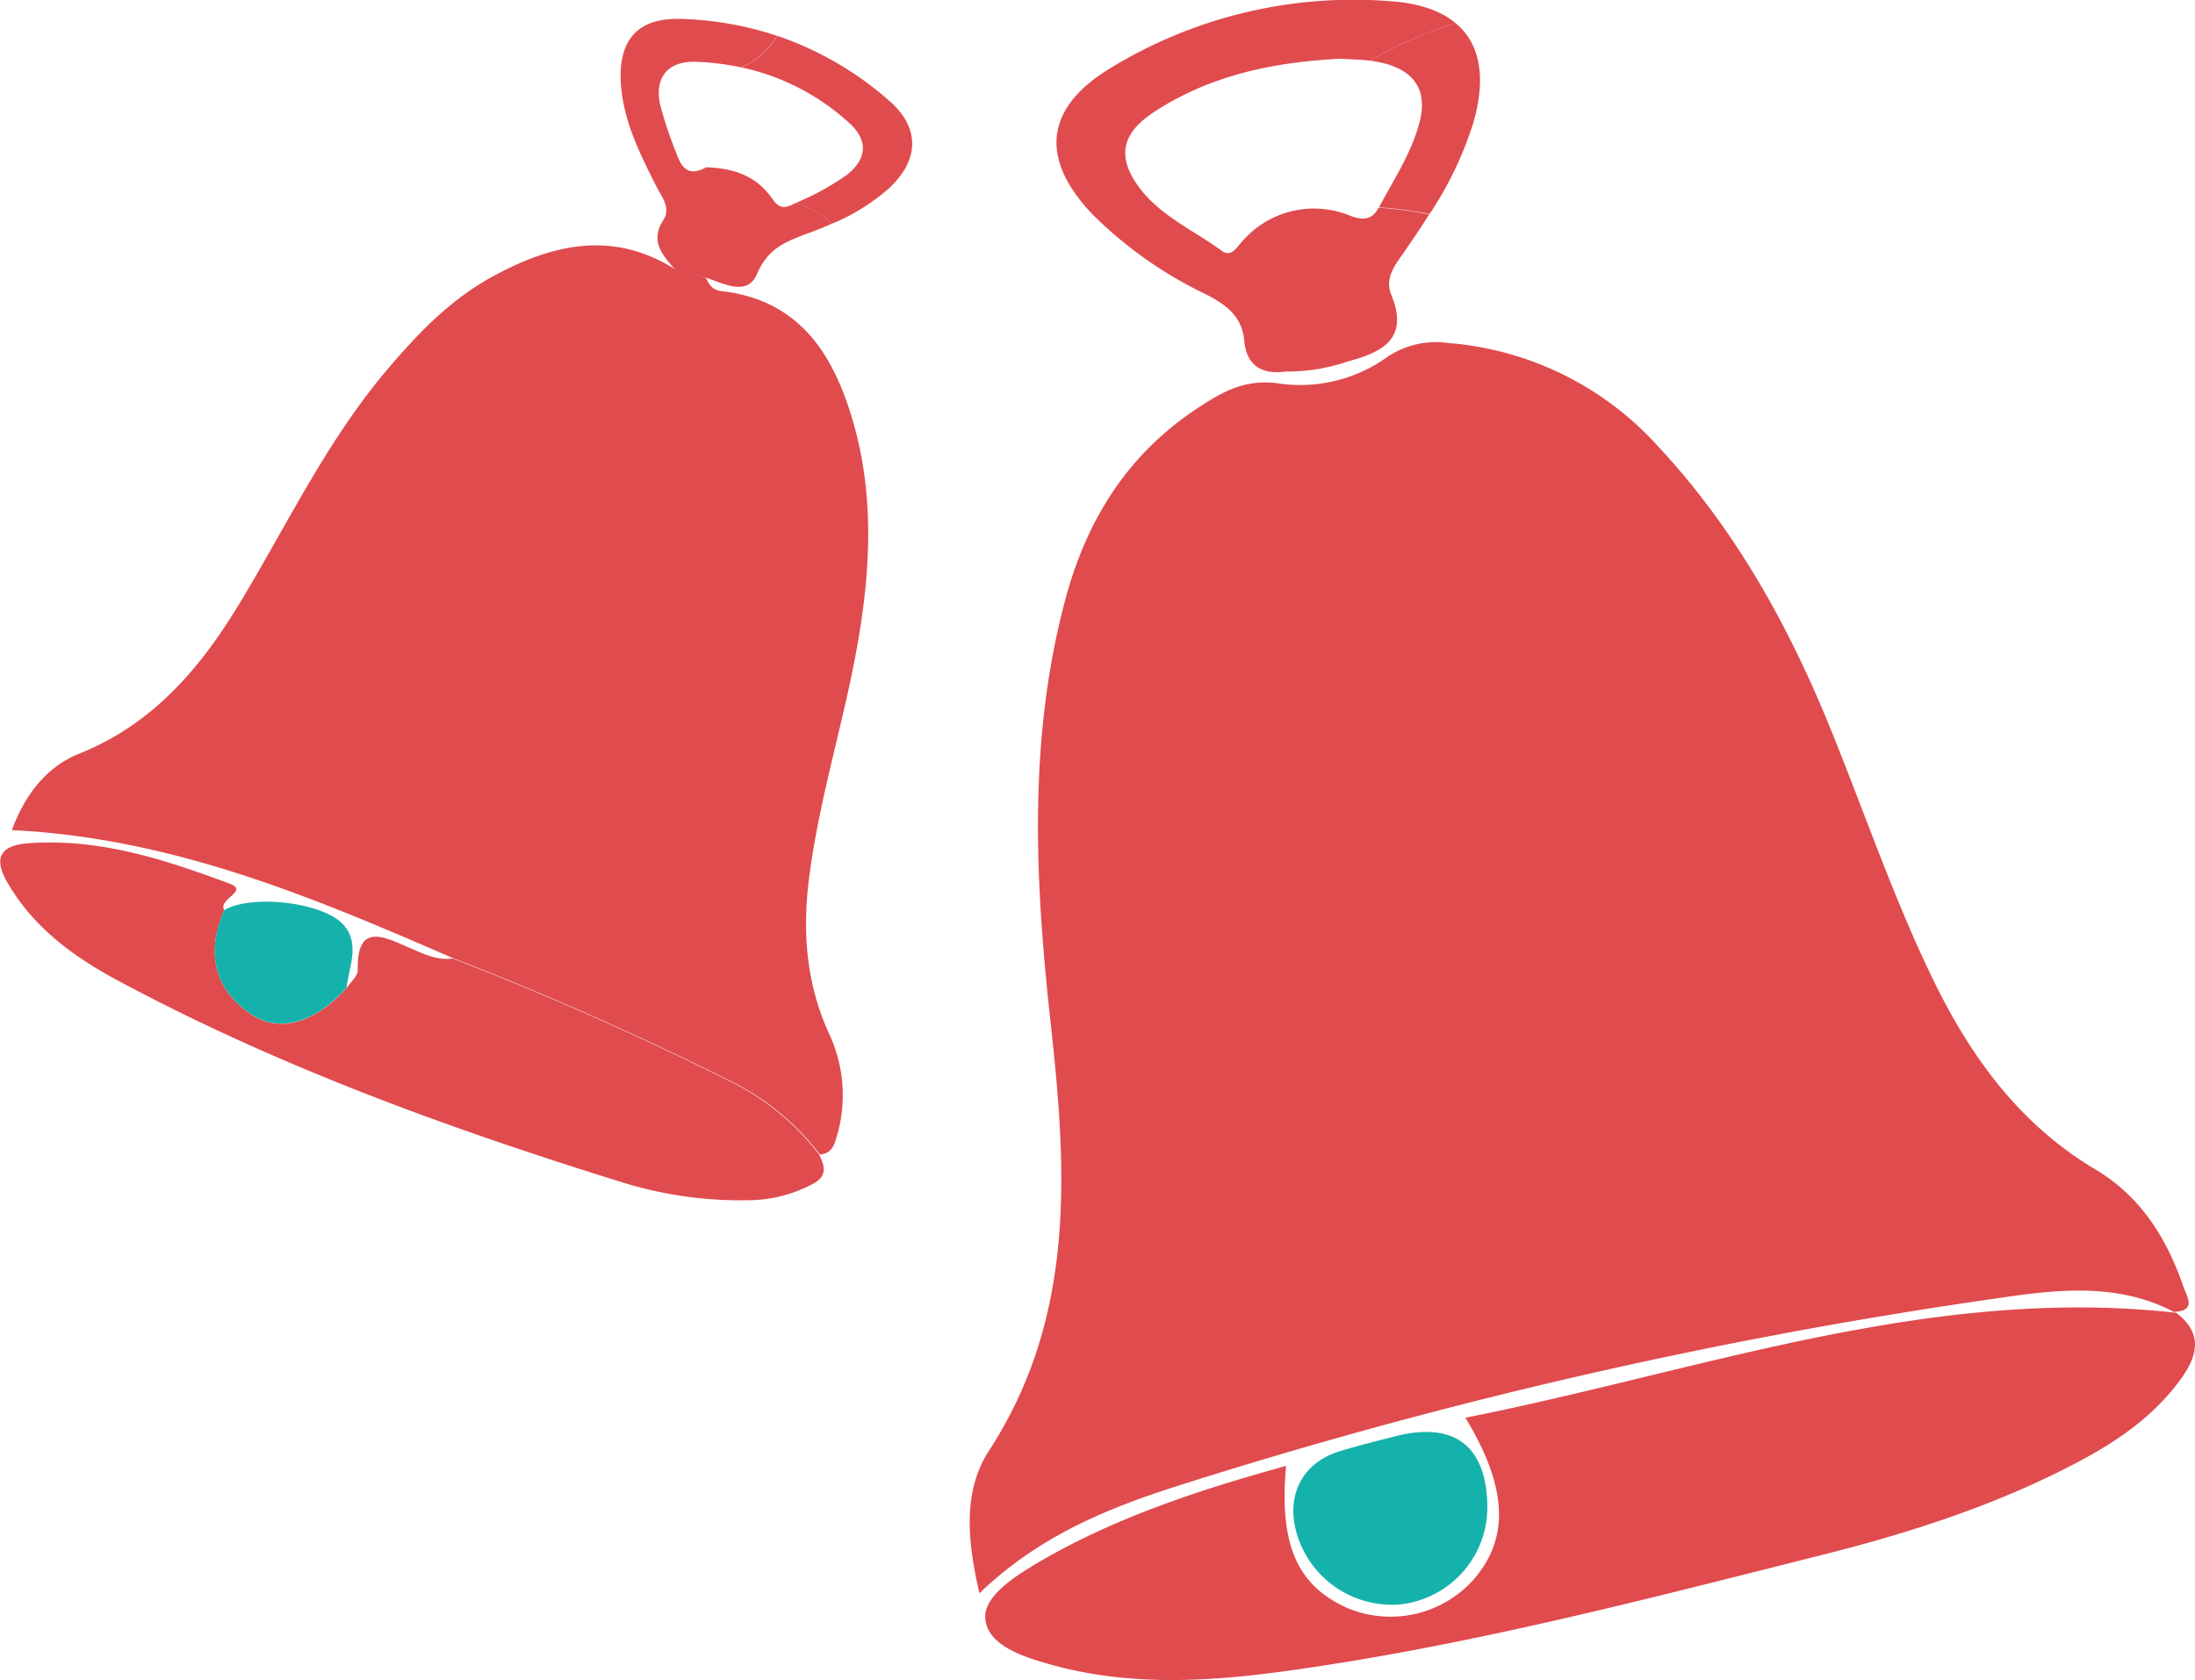 <svg xmlns="http://www.w3.org/2000/svg" viewBox="0 0 271.76 208.06"><defs><style>.cls-1{fill:#e04b4e;}.cls-2{fill:#15b2ab;}</style></defs><title>Ресурс 21</title><g id="Слой_2" data-name="Слой 2"><g id="Задание_3" data-name="Задание 3"><path class="cls-1" d="M180.25,2.89a46.93,46.93,0,0,0-10.6,4.63,14.4,14.4,0,0,1,1.83.35c3.68,1,5.34,3.39,4.23,7.42-1,3.75-3.14,6.93-4.92,10.28l-.06.11a49,49,0,0,1,6.27.82,44.77,44.77,0,0,0,5.41-11.28C184,9.68,183.3,5.45,180.25,2.89Z"/><path class="cls-1" d="M110.13,12.51A41,41,0,0,0,96.22,4.43a9.26,9.26,0,0,1-4.45,3.91,28.75,28.75,0,0,1,13.32,6.84c2.37,2.13,2.36,4.41-.24,6.48a33.5,33.5,0,0,1-6.32,3.47A10.42,10.42,0,0,1,103,27.71a25.48,25.48,0,0,0,7-4.33C113.78,19.91,114,15.9,110.13,12.51Z"/><path class="cls-1" d="M269.36,162.59c-7.55-4.08-15.78-2.73-23.43-1.61a627.24,627.24,0,0,0-100.29,23.09c-8.65,2.77-17.09,6.23-24.38,13.25-1.47-6.39-2.11-12.58,1.18-17.65,10.87-16.73,9.63-34.95,7.6-53.36-1.91-17.45-2.74-34.84,1.84-52,2.62-9.86,7.68-18,16.31-23.71,3.19-2.11,6.07-3.79,10.48-3.06a18.49,18.49,0,0,0,13-3.27,10.78,10.78,0,0,1,7.63-1.79,39.08,39.08,0,0,1,25.85,12.65c9.6,10.26,16.28,22.28,21.51,35.19,4.17,10.27,7.74,20.79,12.58,30.8,4.68,9.69,10.77,18.11,20.22,23.73,5.61,3.34,8.82,8.54,10.88,14.54.38,1.11,1.68,2.95-1.12,3.07Z"/><path class="cls-1" d="M87.39,34.4c.39.82.81,1.53,1.9,1.65C99.75,37.22,103.74,45,106,53.62c2.8,11,1.24,22.14-1.24,33.1-1.59,7-3.49,14-4.48,21.2-1,7-.58,13.8,2.47,20.32a17.92,17.92,0,0,1,.76,12.79c-.33,1.18-.82,1.85-2,1.95A31.22,31.22,0,0,0,90,133.67q-16.61-8.3-33.9-15c-17.4-7.58-34.87-14.93-54.63-15.86,1.52-4.14,4.1-7.78,8.38-9.49,9.23-3.71,15.11-10.76,20-18.91,5.75-9.55,10.58-19.68,17.82-28.31,3.81-4.54,7.89-8.84,13.08-11.72,7.38-4.08,15-6,22.88-1Z"/><path class="cls-1" d="M269.19,162.41c3.39,2.42,3.14,5.13.89,8.27-3.28,4.57-7.72,7.67-12.56,10.25-10,5.33-20.72,8.81-31.69,11.58-22.21,5.59-44.38,11.42-67.13,14.51-9.56,1.29-19.24,1.78-28.71-.9-3.35-.94-7.72-2.36-8-5.64-.27-2.71,3.56-5.2,6.39-6.88,9.59-5.66,20.06-9.06,30.85-12.06-.88,9.77,1.36,14.83,7.62,17.62a13.81,13.81,0,0,0,15.47-3.4c4.57-5.14,4.42-11.42-.89-20.18,29.3-5.82,57.55-16.4,88-13Z"/><path class="cls-1" d="M56.05,118.7q17.3,6.7,33.9,15A31.22,31.22,0,0,1,101.43,143c.67,1.42,1.07,2.64-.83,3.64a17.16,17.16,0,0,1-7.79,2,49.35,49.35,0,0,1-15.63-2.17c-21.6-6.71-42.84-14.41-62.82-25.16C9,118.41,4.17,114.84,1,109.44c-1.8-3-1.15-4.71,2.43-5,8.79-.67,17,2,25,5,2.47.89-1.52,1.93-.66,3.29-2.35,5.34-1.15,9.91,3.36,12.91,3.48,2.3,7.77,1.11,11.78-3.27.48-.74,1.39-1.48,1.38-2.21-.11-5.72,2.92-4.31,6.15-2.89C52.2,118,54,119,56.05,118.7Z"/><path class="cls-1" d="M167.24,26.75a11.74,11.74,0,0,0-13.42,3.12c-.73.77-1.37,2.06-2.59,1.17-3.92-2.87-8.71-4.78-11.15-9.34-2-3.81.24-6.22,3.2-8.09,6.61-4.18,14-5.9,22.72-6.34.83.08,2.2.07,3.65.25a46.93,46.93,0,0,1,10.6-4.63c-1.83-1.54-4.5-2.48-8-2.73a57.63,57.63,0,0,0-35,8.42c-7.92,4.89-8.51,11.18-1.95,18a50.67,50.67,0,0,0,13.75,9.74c2.54,1.29,4.72,2.69,5,5.88s2.31,4.21,5.17,3.81a23,23,0,0,0,7.61-1.23c4.24-1.15,7.68-2.76,5.43-8.25-.88-2.16.53-3.79,1.69-5.46,1-1.49,2.06-3,3-4.53a49,49,0,0,0-6.27-.82C170,27.05,169,27.39,167.24,26.75Z"/><path class="cls-1" d="M98.12,25.33c-1.6.82-2.08-.18-2.83-1.15-2-2.6-4.84-3.37-7.86-3.46-2.31,1.29-3.12-.11-3.72-1.83a48.35,48.35,0,0,1-2-6c-.68-3.41,1.07-5.34,4.42-5.24a32.11,32.11,0,0,1,5.61.69,9.26,9.26,0,0,0,4.45-3.91,41.21,41.21,0,0,0-12-2.09c-5.27-.13-7.66,2.65-7.32,8,.3,4.62,2.34,8.68,4.38,12.72.67,1.32,1.85,2.69.88,4.19-1.75,2.7,0,4.39,1.49,6.2l3.79.95c2.23.68,5.12,2.4,6.34-.52,1.41-3.36,4-4.13,6.81-5.18q1.23-.46,2.43-1a10.42,10.42,0,0,0-4.44-2.58Z"/><path class="cls-2" d="M184.15,186.59a12.11,12.11,0,0,1-10.93,12.12,12.29,12.29,0,0,1-12.85-9.46c-1-4.53,1.14-8.21,5.55-9.54,2.25-.68,4.54-1.25,6.81-1.83C180.08,176,184.06,179.07,184.15,186.59Z"/><path class="cls-2" d="M42.9,122.35c-4,4.38-8.3,5.57-11.78,3.27-4.51-3-5.71-7.57-3.36-12.91,3.39-2,12.35-1,14.83,1.89C44.57,116.93,43.22,119.73,42.9,122.35Z"/></g></g></svg>